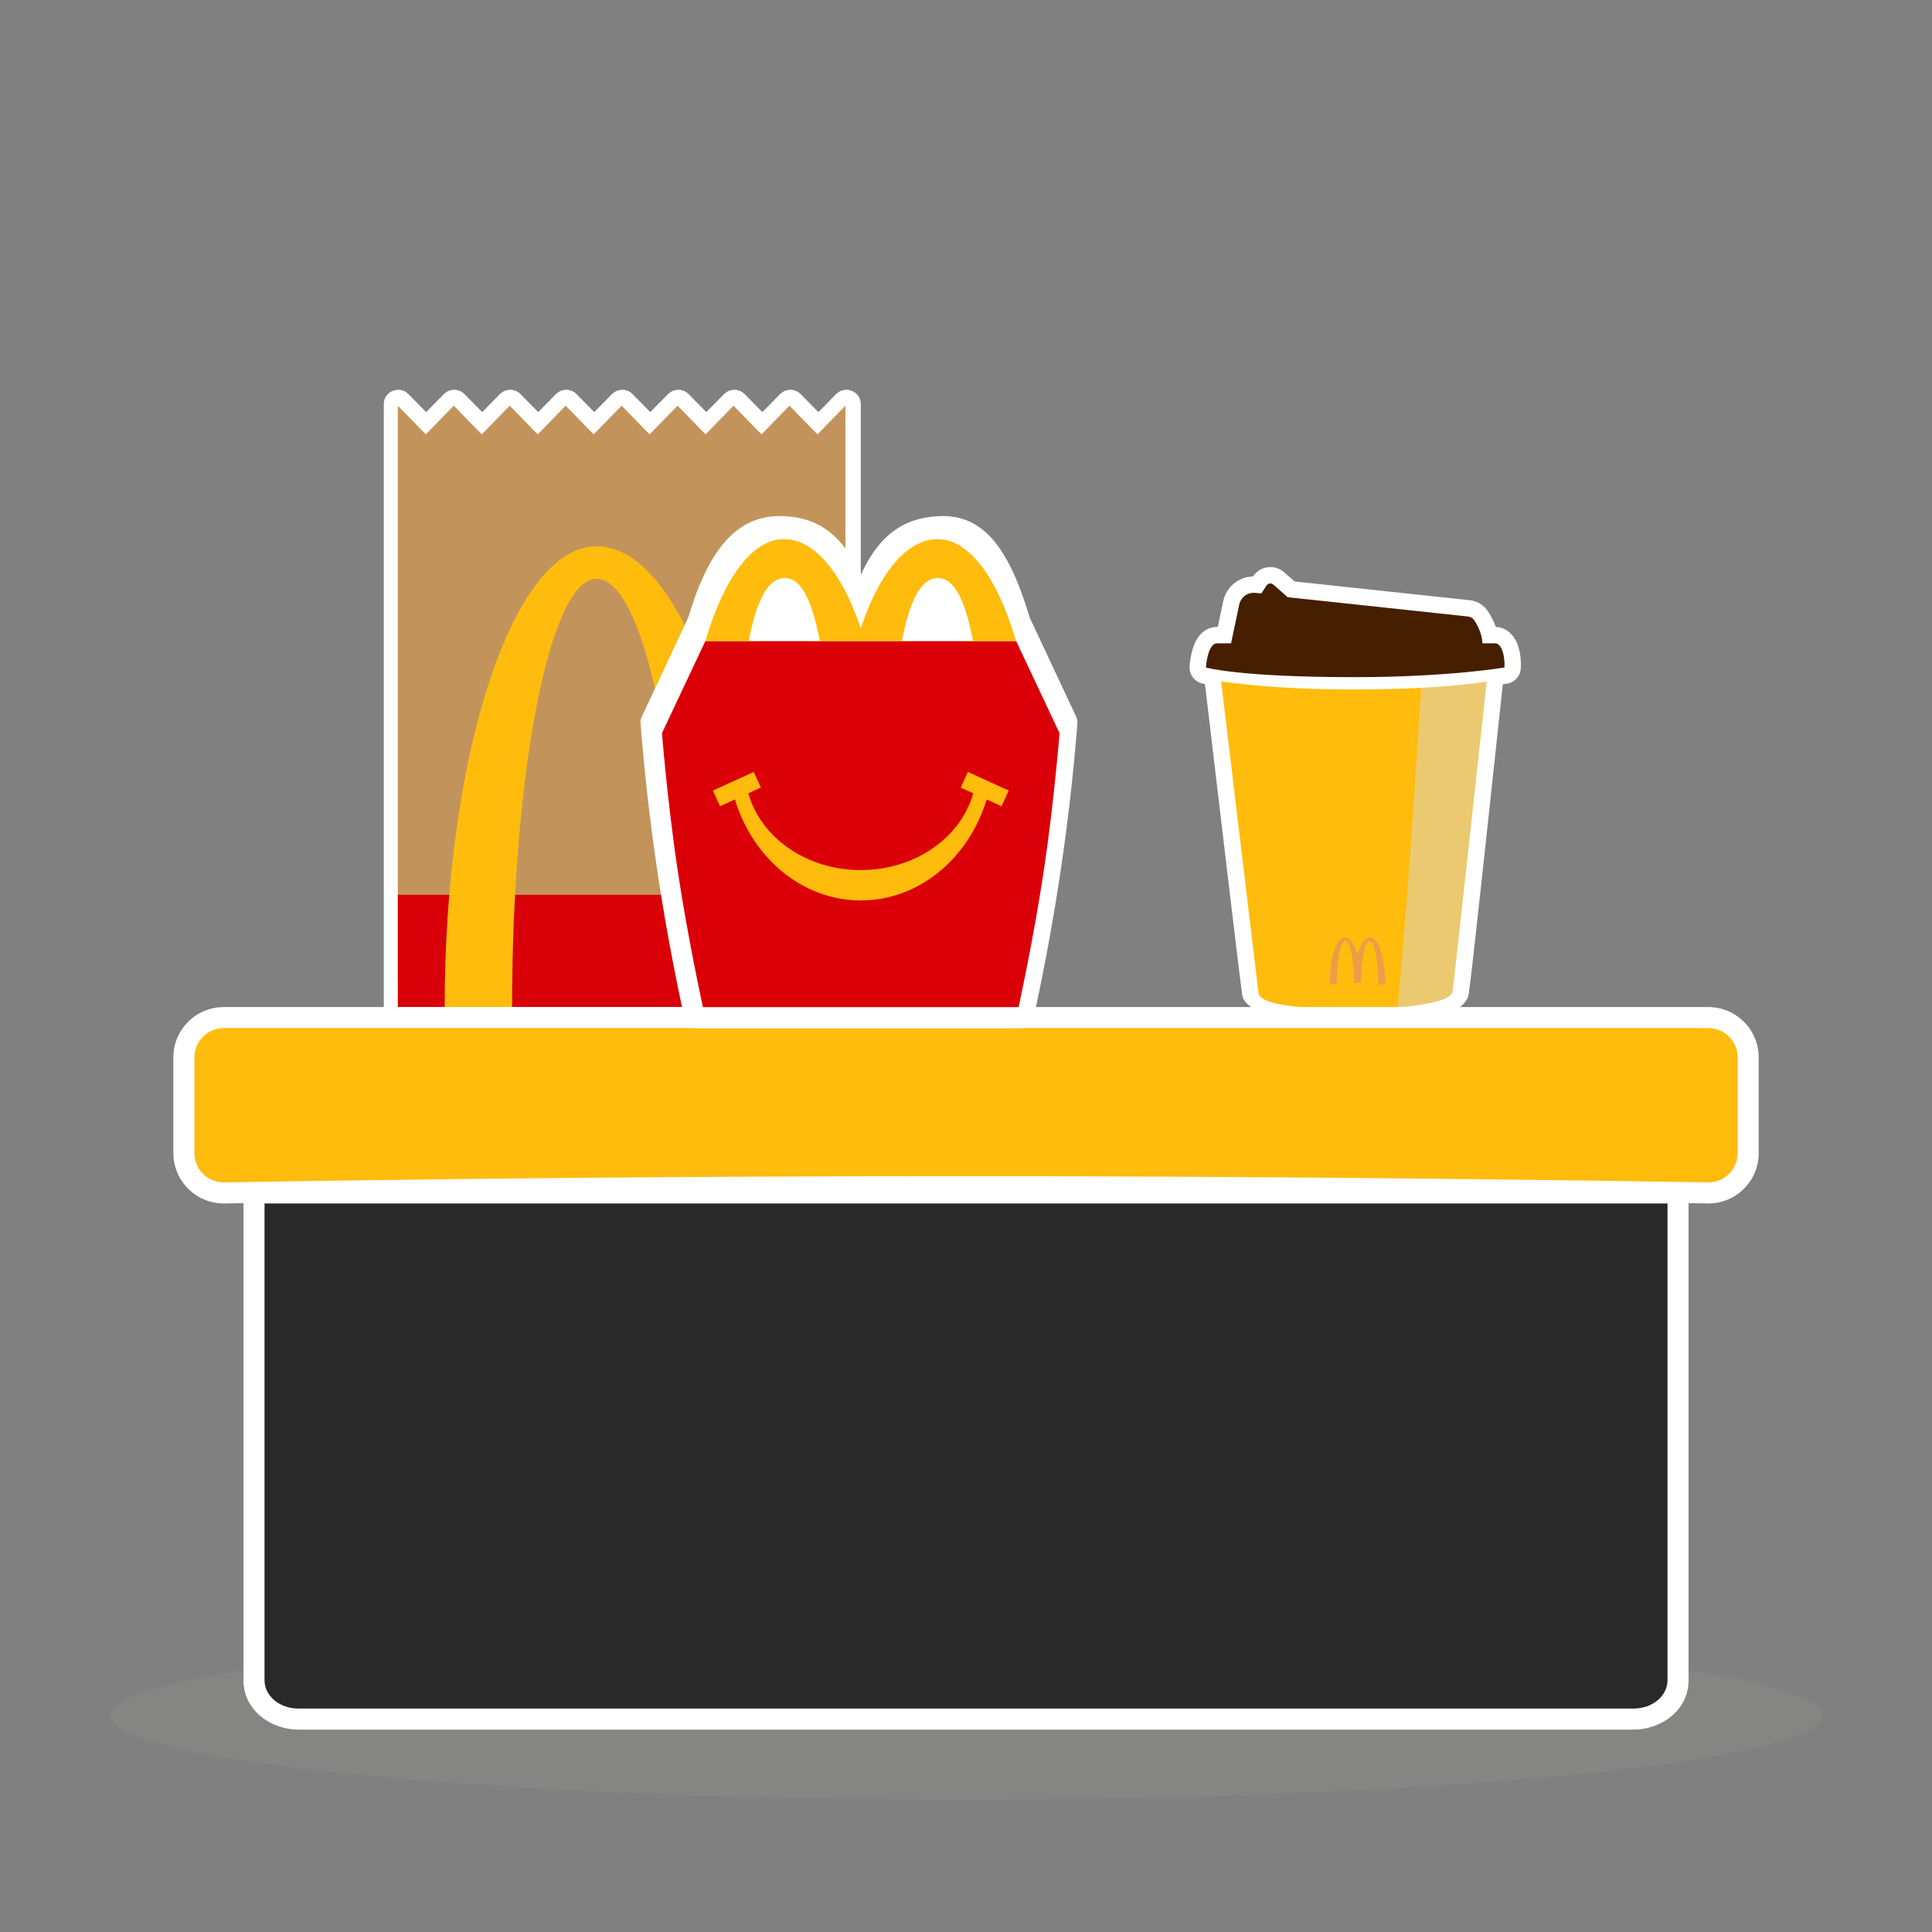 <svg width="136" height="136" viewBox="0 0 136 136" fill="none" xmlns="http://www.w3.org/2000/svg">
<rect x="0" y="0" width="136" height="136" fill="#808080" stroke="none"/>
<path d="M56.362 27.742L57.61 29.009L58.858 27.742C59.492 27.099 60.594 27.543 60.594 28.441V71.879H27.016V28.441C27.016 27.543 28.118 27.099 28.751 27.742L29.999 29.009L31.247 27.742C31.633 27.351 32.26 27.339 32.66 27.707L32.696 27.742L33.944 29.009L35.192 27.742C35.577 27.351 36.205 27.339 36.604 27.707L36.64 27.742L37.888 29.009L39.136 27.742C39.521 27.351 40.149 27.339 40.549 27.707L40.584 27.742L41.833 29.009L43.081 27.742C43.466 27.351 44.094 27.339 44.493 27.707L44.529 27.742L45.777 29.009L47.025 27.742C47.41 27.351 48.038 27.339 48.438 27.707L48.473 27.742L49.721 29.009L50.969 27.742C51.355 27.351 51.983 27.339 52.382 27.707L52.418 27.742L53.666 29.009L54.914 27.742C55.299 27.351 55.927 27.339 56.327 27.707L56.362 27.742Z" fill="white"/>
<path fill-rule="evenodd" clip-rule="evenodd" d="M28.004 28.557L29.973 30.576L31.942 28.557L33.912 30.576L35.881 28.557L37.85 30.576L39.819 28.557L41.789 30.576L43.758 28.557L45.727 30.576L47.697 28.557L49.666 30.576L51.635 28.557L53.604 30.576L55.574 28.557L57.543 30.576L59.512 28.557V68.952C59.512 69.844 58.789 70.567 57.896 70.567H29.62C28.727 70.567 28.004 69.844 28.004 68.952V28.557Z" fill="#C2945C"/>
<path d="M28.004 62.99H59.607V70.891H28.004V62.99Z" fill="#D90007"/>
<path fill-rule="evenodd" clip-rule="evenodd" d="M59.508 38.548C59.249 38.492 58.856 38.455 58.592 38.455C55.239 38.455 52.245 42.777 50.287 49.533C48.328 42.777 45.335 38.455 41.98 38.455C36.084 38.455 31.301 53.155 31.301 70.892H36.048C36.048 54.425 38.705 40.748 41.98 40.748C45.258 40.748 47.913 53.074 47.913 68.276H52.66C52.66 53.074 55.318 40.748 58.592 40.748C58.858 40.748 59.252 40.844 59.508 41.014C59.507 39.473 59.508 40.281 59.508 38.548Z" fill="#FFBC0D"/>
<path d="M88.205 40.571C88.478 40.162 88.934 39.918 89.425 39.918C89.781 39.918 90.124 40.047 90.391 40.282L91.131 40.931L103.467 42.253C103.977 42.308 104.435 42.582 104.724 43.006C104.917 43.291 105.136 43.674 105.294 44.133C105.701 44.146 106.085 44.324 106.381 44.638C107.098 45.401 107.077 46.684 107.053 47.059C107.02 47.593 106.624 48.033 106.097 48.123L106.095 48.124C106.077 48.127 105.973 48.144 105.788 48.172C105.143 54.096 103.672 68.042 103.394 69.935C103.116 71.828 98.914 71.875 95.899 71.972C92.53 72.081 87.689 71.71 87.447 70.046C87.206 68.382 85.352 52.587 84.822 48.158C84.669 48.124 84.586 48.1 84.56 48.092C84.043 47.939 83.702 47.45 83.737 46.912C83.74 46.857 83.776 46.36 83.913 45.841C84.307 44.354 85.188 44.133 85.678 44.133H85.725L86.106 42.32C86.315 41.328 87.191 40.602 88.2 40.578L88.205 40.571Z" fill="white"/>
<path fill-rule="evenodd" clip-rule="evenodd" d="M84.887 46.987C84.887 46.987 84.997 45.285 85.678 45.285H86.659L87.234 42.557C87.343 42.038 87.825 41.684 88.352 41.735L88.786 41.777L89.164 41.209C89.269 41.052 89.488 41.023 89.63 41.148L90.644 42.039L103.344 43.399C103.517 43.417 103.672 43.51 103.77 43.654C103.983 43.967 104.323 44.571 104.358 45.285H105.248C105.693 45.285 105.955 46.149 105.902 46.987C105.902 46.987 101.937 47.667 95.342 47.667C87.177 47.667 84.887 46.987 84.887 46.987Z" fill="#461E00"/>
<path fill-rule="evenodd" clip-rule="evenodd" d="M85.961 47.965C85.961 47.965 88.513 69.302 88.591 69.898C88.709 70.801 91.795 71.012 95.288 71.012C98.782 71.012 102.135 70.644 102.253 69.78C102.37 68.916 104.647 47.984 104.647 47.984C104.647 47.984 101.801 48.534 95.147 48.534C89.435 48.534 85.961 47.965 85.961 47.965Z" fill="#FFBC0D"/>
<g style="mix-blend-mode:multiply" opacity="0.5">
<path fill-rule="evenodd" clip-rule="evenodd" d="M98.383 70.903C98.946 65.447 99.64 54.819 100.047 48.42C103.226 48.259 104.646 47.984 104.646 47.984C104.646 47.984 102.369 68.916 102.251 69.78C102.17 70.378 100.538 70.738 98.383 70.903Z" fill="#D6D6D6"/>
</g>
<path fill-rule="evenodd" clip-rule="evenodd" d="M96.418 66.23C96.755 66.204 97.028 67.587 97.028 69.34C97.19 69.319 97.352 69.294 97.513 69.266C97.513 67.378 97.026 65.94 96.418 65.985C96.072 66.012 95.763 66.478 95.561 67.197C95.359 66.478 95.05 66.012 94.705 65.985C94.097 65.94 93.609 67.378 93.609 69.266C93.771 69.294 93.933 69.319 94.095 69.34C94.095 67.587 94.367 66.204 94.705 66.23C95.042 66.255 95.317 67.57 95.316 69.188C95.48 69.192 95.643 69.192 95.806 69.188C95.806 67.57 96.081 66.255 96.418 66.23Z" fill="#EC9D47"/>
<path d="M128.244 120.763C128.244 124.036 101.273 126.689 68.001 126.689C34.73 126.689 7.758 124.036 7.758 120.763C7.758 117.491 34.73 114.838 68.001 114.838C101.273 114.838 128.244 117.491 128.244 120.763Z" fill="#A0A09F" fill-opacity="0.15"/>
<path fill-rule="evenodd" clip-rule="evenodd" d="M17.141 83.236H118.863V118.287C118.863 120.436 116.881 121.753 115.011 121.753H20.992C19.122 121.753 17.141 120.436 17.141 118.287V83.236Z" fill="white"/>
<path fill-rule="evenodd" clip-rule="evenodd" d="M15.748 72.371H120.254C121.395 72.371 122.319 73.296 122.319 74.436V81.17C122.319 82.31 121.395 83.235 120.254 83.235L120.22 83.234C102.249 82.942 84.645 82.795 67.408 82.795C50.2 82.795 32.992 82.941 15.784 83.233C14.678 83.252 13.76 82.398 13.688 81.306L13.684 81.168V74.436C13.684 73.296 14.608 72.371 15.748 72.371Z" fill="white"/>
<path d="M120.203 84.717L120.197 84.716C102.234 84.424 84.638 84.278 67.409 84.278C50.209 84.278 33.009 84.424 15.81 84.715C13.91 84.747 12.335 83.281 12.211 81.405L12.209 81.381L12.204 81.218L12.203 81.169V74.437C12.203 72.478 13.791 70.891 15.749 70.891H120.255C122.214 70.891 123.801 72.478 123.801 74.437V81.171C123.801 83.129 122.214 84.717 120.255 84.717H120.249L120.203 84.717Z" fill="white"/>
<path d="M18.621 84.717H117.381V118.286C117.381 119.382 116.319 120.27 115.01 120.27H20.991C19.682 120.27 18.621 119.382 18.621 118.286V84.717Z" fill="#292929"/>
<path fill-rule="evenodd" clip-rule="evenodd" d="M15.748 72.371H120.254C121.395 72.371 122.319 73.296 122.319 74.436V81.17C122.319 82.31 121.395 83.235 120.254 83.235L120.22 83.234C102.249 82.942 84.645 82.795 67.408 82.795C50.2 82.795 32.992 82.941 15.784 83.233C14.678 83.252 13.76 82.398 13.688 81.306L13.684 81.168V74.436C13.684 73.296 14.608 72.371 15.748 72.371Z" fill="#FFBC0D"/>
<path d="M66.342 36.326C69.157 36.326 70.954 38.394 72.454 43.369L72.489 43.487L72.51 43.528L75.76 50.46C75.827 50.603 75.856 50.762 75.843 50.92C75.574 54.354 75.181 57.811 74.663 61.29C74.145 64.768 73.509 68.224 72.756 71.658C72.667 72.062 72.319 72.354 71.91 72.373L71.869 72.373H49.063C48.636 72.373 48.267 72.075 48.176 71.657C47.416 68.179 46.781 64.723 46.269 61.29C45.758 57.856 45.365 54.4 45.089 50.921C45.078 50.78 45.099 50.639 45.151 50.508L45.172 50.46L48.431 43.509L48.443 43.486L48.482 43.355C49.951 38.49 51.93 36.45 54.668 36.33L54.751 36.327L54.837 36.326C57.086 36.326 59.05 37.187 60.514 40.321L60.59 40.484L60.619 40.419C62.056 37.297 63.981 36.412 66.189 36.329L66.259 36.327L66.342 36.326Z" fill="white"/>
<path fill-rule="evenodd" clip-rule="evenodd" d="M49.651 45.124H67.966L67.93 44.954C67.418 42.626 66.752 41.216 66.024 41.216C65.264 41.216 64.572 42.635 64.052 44.955L64.015 45.124H57.185L57.148 44.954C56.636 42.626 55.971 41.216 55.242 41.216C54.473 41.216 53.774 42.669 53.252 45.039L53.233 45.124H49.669C50.94 40.768 52.938 37.957 55.186 37.957C57.37 37.957 59.318 40.416 60.591 44.261C61.865 40.416 63.813 37.957 65.996 37.957C68.222 37.957 70.203 40.712 71.474 44.994L71.513 45.124H71.531L74.584 51.609C74.333 54.802 73.966 58.016 73.482 61.251C72.998 64.486 72.404 67.7 71.701 70.893H49.481C48.771 67.658 48.178 64.444 47.7 61.251C47.223 58.058 46.855 54.844 46.598 51.609L49.651 45.124Z" fill="white"/>
<path fill-rule="evenodd" clip-rule="evenodd" d="M49.651 45.125H71.531L74.584 51.61C74.584 51.61 74.207 56.399 73.482 61.252C72.756 66.104 71.701 70.893 71.701 70.893H49.481C49.481 70.893 48.416 66.041 47.7 61.252C46.984 56.462 46.598 51.61 46.598 51.61L49.651 45.125Z" fill="#DB0007"/>
<path fill-rule="evenodd" clip-rule="evenodd" d="M60.593 63.384C56.482 63.384 52.99 60.411 51.731 56.275L50.687 56.753L50.184 55.653L53.055 54.34L53.558 55.44L52.675 55.843C53.542 58.946 56.758 61.25 60.593 61.25C64.428 61.25 67.645 58.946 68.511 55.843L67.628 55.44L68.132 54.34L71.003 55.653L70.499 56.753L69.456 56.275C68.196 60.411 64.704 63.384 60.593 63.384Z" fill="#FFBC0D"/>
<path fill-rule="evenodd" clip-rule="evenodd" d="M53.232 45.124C53.756 42.704 54.462 41.216 55.241 41.216C55.987 41.216 56.667 42.695 57.183 45.124H64.014C64.537 42.704 65.244 41.216 66.023 41.216C66.769 41.216 67.449 42.695 67.965 45.124H71.511C70.241 40.768 68.243 37.957 65.995 37.957C63.811 37.957 61.864 40.416 60.59 44.261C59.316 40.416 57.368 37.957 55.185 37.957C52.937 37.957 50.938 40.768 49.668 45.124H53.232Z" fill="#FFBC0D"/>
<path fill-rule="evenodd" clip-rule="evenodd" d="M53.232 45.124C53.756 42.704 54.462 41.216 55.241 41.216C55.987 41.216 56.667 42.695 57.183 45.124H64.014C64.537 42.704 65.244 41.216 66.023 41.216C66.769 41.216 67.449 42.695 67.965 45.124H71.511C70.241 40.768 68.243 37.957 65.995 37.957C63.811 37.957 61.864 40.416 60.59 44.261C59.316 40.416 57.368 37.957 55.185 37.957C52.937 37.957 50.938 40.768 49.668 45.124H53.232Z" fill="#FFBC0D"/>
<path fill-rule="evenodd" clip-rule="evenodd" d="M63.636 44.418C64.182 41.98 64.952 40.688 66.024 40.688C67.069 40.688 67.808 41.971 68.347 44.421L68.495 45.107H63.484L63.636 44.418ZM67.393 44.092C66.968 42.398 66.462 41.567 66.044 41.541L66.024 41.541C65.562 41.541 65.017 42.399 64.572 44.171L64.551 44.254H67.433L67.393 44.092Z" fill="white"/>
<path fill-rule="evenodd" clip-rule="evenodd" d="M52.835 44.504C53.383 42.012 54.159 40.688 55.242 40.688C56.261 40.688 56.99 41.91 57.525 44.246L57.564 44.421L57.713 45.107H52.703L52.835 44.504ZM56.61 44.092C56.185 42.398 55.68 41.567 55.261 41.541L55.242 41.541C54.78 41.541 54.235 42.405 53.789 44.173L53.769 44.254H56.65L56.61 44.092Z" fill="white"/>
</svg>
